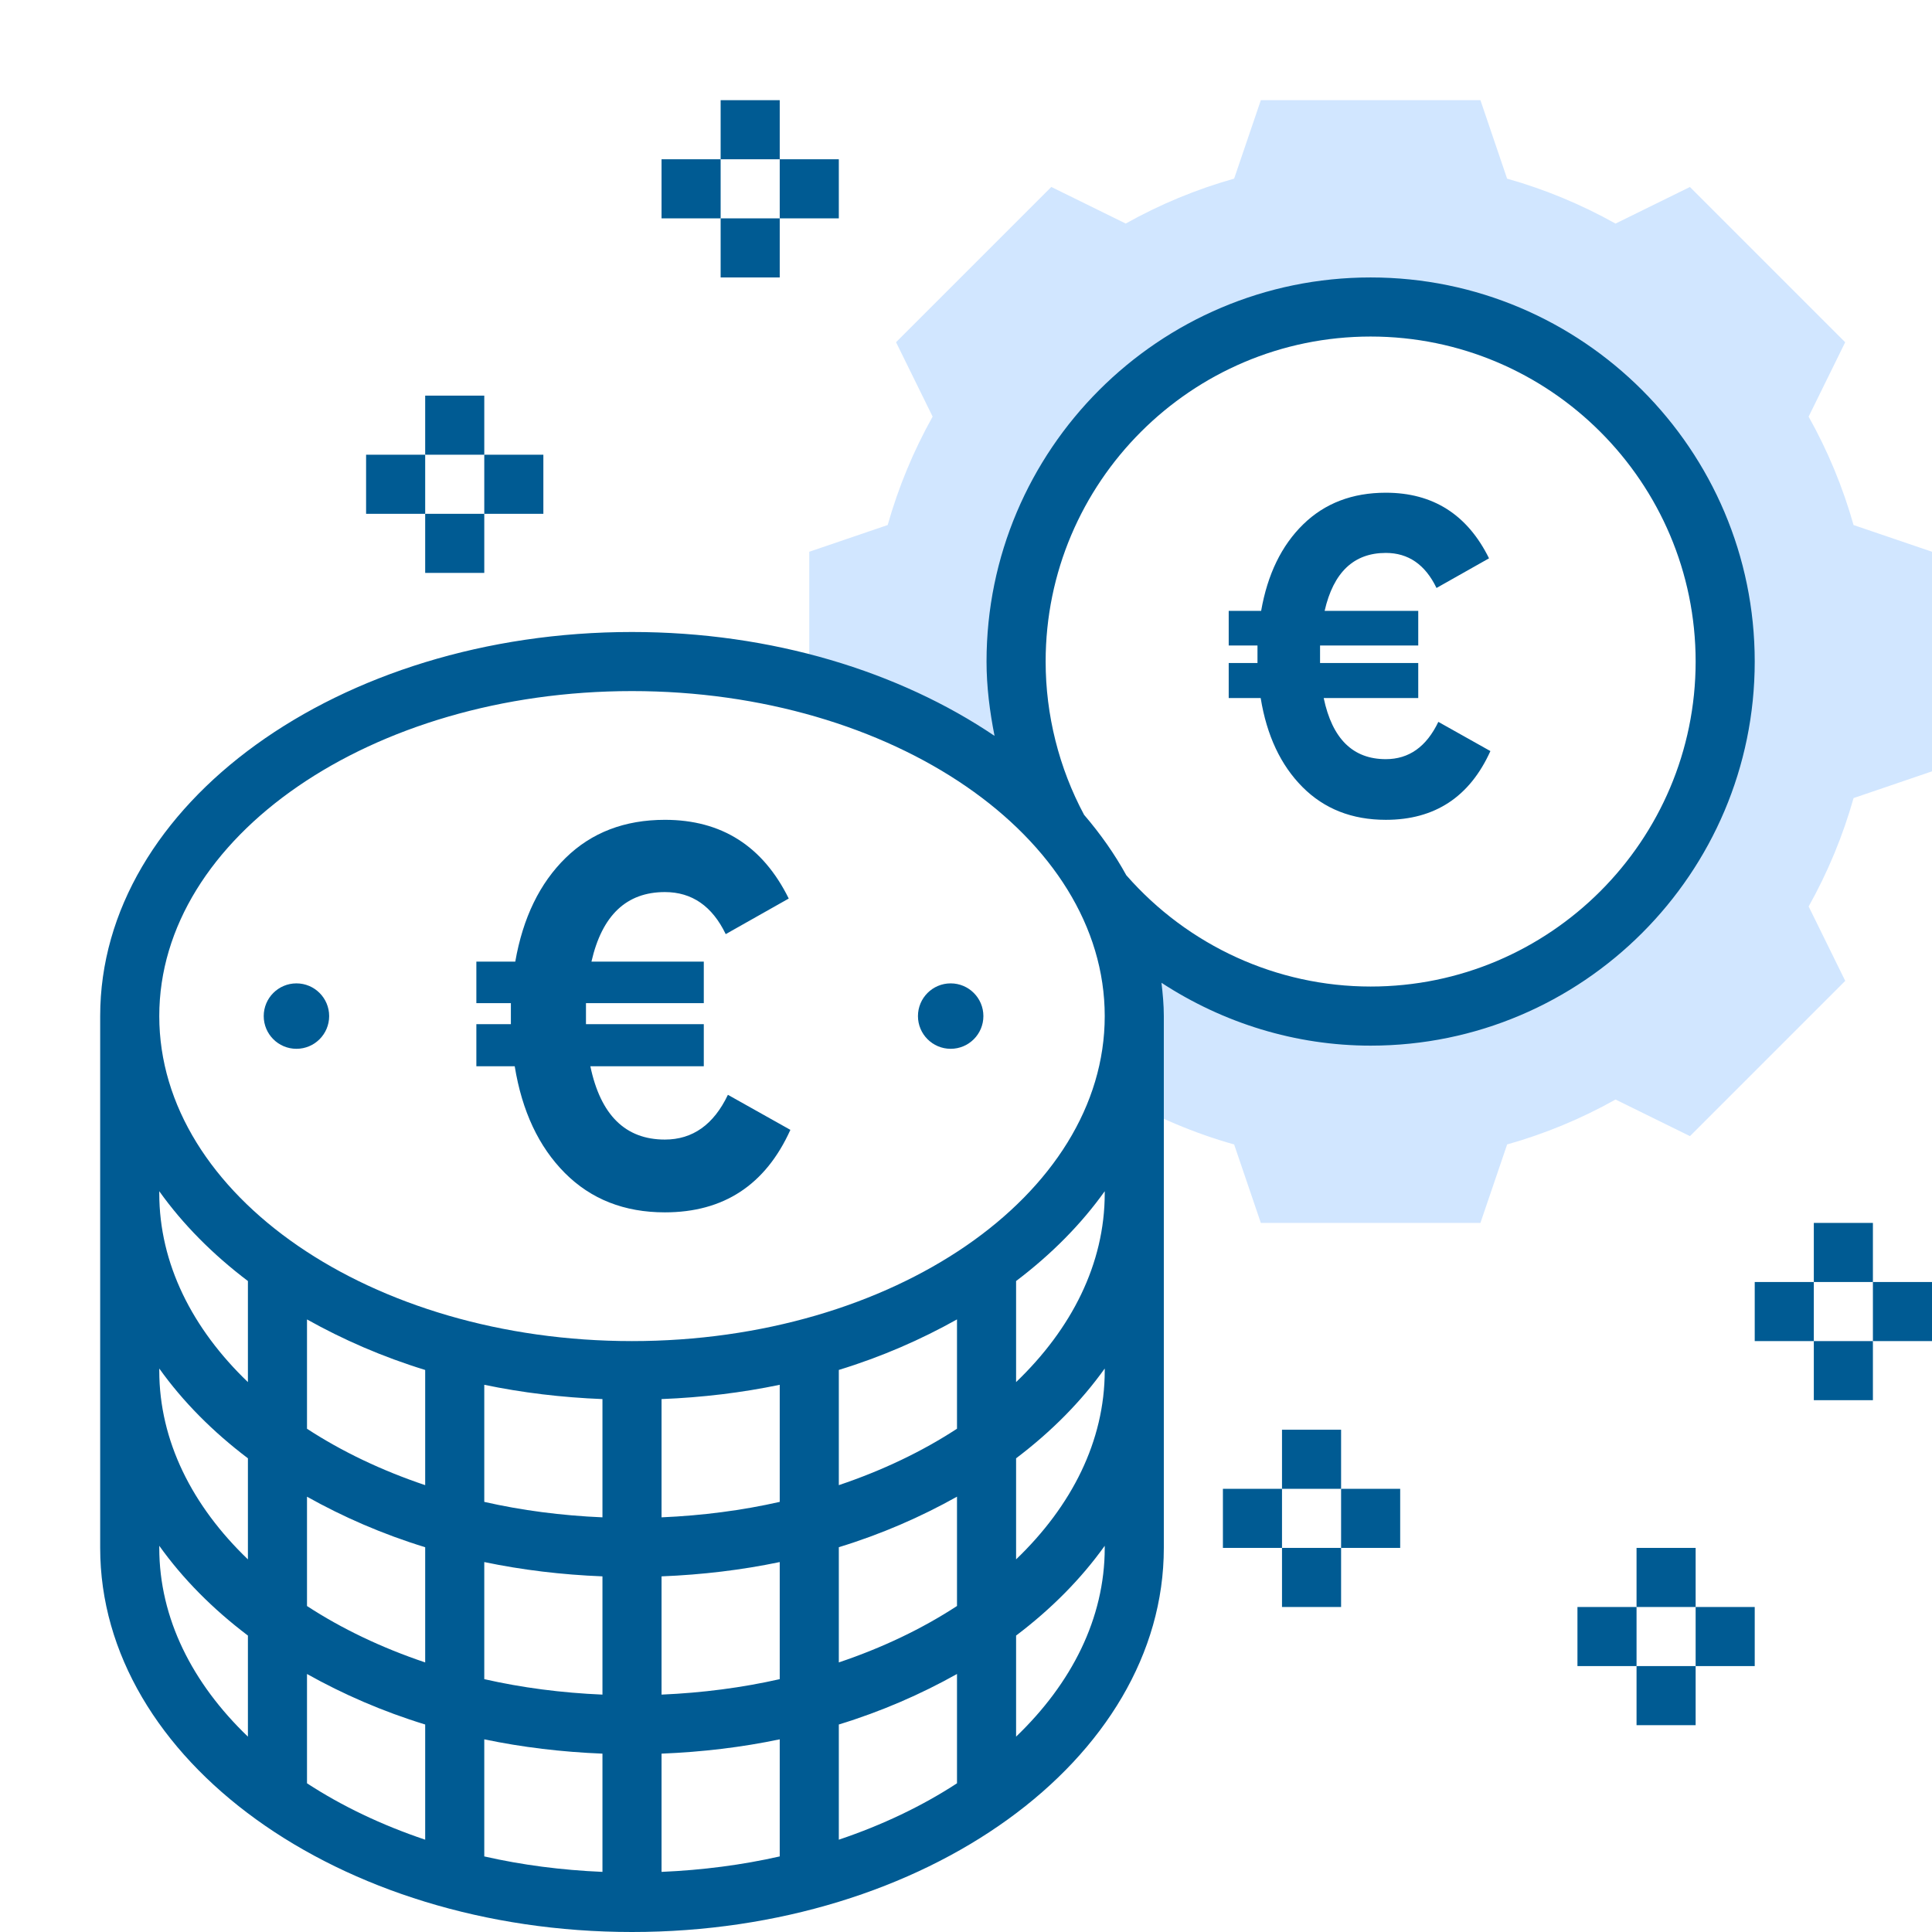 <?xml version="1.0" encoding="UTF-8"?>
<svg width="135px" height="135px" viewBox="0 0 135 135" version="1.1" xmlns="http://www.w3.org/2000/svg" xmlns:xlink="http://www.w3.org/1999/xlink">
    <!-- Generator: Sketch 57.1 (83088) - https://sketch.com -->
    <title>Illustration/Tool/Pret/Off</title>
    <desc>Created with Sketch.</desc>
    <g id="Illustration/Tool/Pret/Off" stroke="none" stroke-width="1" fill="none" fill-rule="evenodd">
        <g id="ic_tool_pret_off">
            <rect id="icon_container" x="0" y="0" width="135" height="135"></rect>
            <g id="money" transform="translate(7, 7)" fill-rule="nonzero">
                <path d="M122.519,29.688 C121.773,27.047 120.721,24.508 119.379,22.113 L121.934,16.915 L111.085,6.066 L105.885,8.623 C103.492,7.282 100.951,6.229 98.31,5.483 L96.446,0 L81.102,0 L79.236,5.481 C76.596,6.227 74.054,7.279 71.661,8.621 L66.461,6.063 L55.612,16.913 L58.168,22.111 C56.828,24.506 55.775,27.045 55.028,29.686 L49.548,31.554 L49.548,40.842 C56.803,42.779 62.898,46.35 66.944,50.936 C65.067,47.449 64,43.462 64,39.226 C64,25.544 75.093,14.452 88.774,14.452 C102.456,14.452 113.548,25.544 113.548,39.226 C113.548,52.907 102.456,64 88.774,64 C81.288,64 74.591,60.666 70.049,55.416 C71.453,58.093 72.258,60.978 72.258,64 C72.258,65.939 71.911,67.817 71.313,69.63 C73.806,71.067 76.466,72.19 79.236,72.97 L81.102,78.452 L96.446,78.452 L98.312,72.97 C100.953,72.225 103.494,71.172 105.887,69.83 L111.087,72.388 L121.937,61.539 L119.381,56.341 C120.721,53.946 121.773,51.406 122.521,48.766 L128,46.898 L128,31.554 L122.519,29.688 Z" id="Path" fill="#D1E6FF"></path>
                <path d="M88.774,66.065 C103.573,66.065 115.613,54.024 115.613,39.226 C115.613,24.427 103.573,12.387 88.774,12.387 C73.976,12.387 61.935,24.427 61.935,39.226 C61.935,40.974 62.156,42.711 62.495,44.42 C55.849,39.932 46.955,37.161 37.161,37.161 C16.671,37.161 0,49.202 0,64 L0,76.387 L0,88.774 L0,101.161 C0,115.96 16.671,128 37.161,128 C57.652,128 74.323,115.96 74.323,101.161 L74.323,88.774 L74.323,76.387 L74.323,64 C74.323,63.215 74.25,62.441 74.159,61.673 C78.474,64.491 83.528,66.065 88.774,66.065 Z M88.774,16.516 C101.295,16.516 111.484,26.705 111.484,39.226 C111.484,51.747 101.295,61.935 88.774,61.935 C82.24,61.935 76.028,59.099 71.701,54.158 C70.889,52.68 69.896,51.272 68.75,49.934 C66.996,46.658 66.065,42.956 66.065,39.226 C66.065,26.705 76.253,16.516 88.774,16.516 Z M4.129,76.238 C5.774,78.545 7.864,80.652 10.323,82.513 L10.323,89.575 C6.441,85.853 4.129,81.307 4.129,76.387 L4.129,76.238 Z M39.226,103.149 C42.075,103.036 44.839,102.703 47.484,102.15 L47.484,110.332 C44.86,110.926 42.091,111.288 39.226,111.412 L39.226,103.149 Z M35.097,111.412 C32.231,111.29 29.463,110.929 26.839,110.332 L26.839,102.15 C29.483,102.703 32.248,103.036 35.097,103.149 L35.097,111.412 Z M22.71,109.163 C19.667,108.139 16.884,106.81 14.452,105.222 L14.452,97.583 C16.974,98.996 19.733,100.201 22.71,101.114 L22.71,109.163 Z M22.71,113.501 L22.71,121.55 C19.667,120.526 16.884,119.197 14.452,117.609 L14.452,109.971 C16.974,111.385 19.733,112.588 22.71,113.501 Z M26.839,114.537 C29.483,115.091 32.248,115.423 35.097,115.537 L35.097,123.799 C32.231,123.677 29.463,123.316 26.839,122.719 L26.839,114.537 Z M39.226,115.537 C42.075,115.423 44.839,115.091 47.484,114.537 L47.484,122.719 C44.86,123.314 42.091,123.675 39.226,123.799 L39.226,115.537 Z M51.613,113.501 C54.59,112.59 57.348,111.385 59.871,109.971 L59.871,117.609 C57.439,119.197 54.656,120.526 51.613,121.55 L51.613,113.501 Z M51.613,109.163 L51.613,101.112 C54.59,100.201 57.348,98.996 59.871,97.581 L59.871,105.22 C57.439,106.81 54.656,108.139 51.613,109.163 Z M51.613,96.776 L51.613,88.725 C54.59,87.814 57.348,86.609 59.871,85.194 L59.871,92.833 C57.439,94.423 54.656,95.752 51.613,96.776 Z M47.484,97.945 C44.86,98.539 42.091,98.901 39.226,99.025 L39.226,90.762 C42.075,90.649 44.839,90.316 47.484,89.763 L47.484,97.945 Z M35.097,99.025 C32.231,98.903 29.463,98.541 26.839,97.945 L26.839,89.763 C29.483,90.316 32.248,90.649 35.097,90.762 L35.097,99.025 Z M22.71,96.776 C19.667,95.752 16.884,94.423 14.452,92.835 L14.452,85.196 C16.974,86.609 19.733,87.814 22.71,88.727 L22.71,96.776 Z M4.129,88.626 C5.774,90.932 7.864,93.039 10.323,94.9 L10.323,101.962 C6.441,98.24 4.129,93.694 4.129,88.774 L4.129,88.626 Z M4.129,101.161 L4.129,101.013 C5.774,103.319 7.864,105.427 10.323,107.287 L10.323,114.349 C6.441,110.627 4.129,106.081 4.129,101.161 Z M70.194,101.161 C70.194,106.081 67.881,110.627 64,114.349 L64,107.287 C66.459,105.429 68.548,103.319 70.194,101.013 L70.194,101.161 Z M70.194,88.774 C70.194,93.694 67.881,98.24 64,101.962 L64,94.9 C66.459,93.042 68.548,90.932 70.194,88.626 L70.194,88.774 Z M70.194,76.387 C70.194,81.307 67.881,85.853 64,89.575 L64,82.513 C66.459,80.654 68.548,78.545 70.194,76.238 L70.194,76.387 Z M37.161,86.71 C18.948,86.71 4.129,76.521 4.129,64 C4.129,51.479 18.948,41.29 37.161,41.29 C55.374,41.29 70.194,51.479 70.194,64 C70.194,76.521 55.374,86.71 37.161,86.71 Z" id="Shape" fill="#005B93"></path>
                <path d="M93.505,43.441 L97.143,45.482 C95.696,48.684 93.26,50.286 89.835,50.286 C87.473,50.286 85.532,49.522 84.011,47.994 C82.49,46.466 81.516,44.394 81.091,41.777 L78.857,41.777 L78.857,39.328 L80.868,39.328 L80.868,38.104 L78.857,38.104 L78.857,35.686 L81.123,35.686 C81.57,33.132 82.548,31.118 84.059,29.642 C85.569,28.166 87.495,27.429 89.835,27.429 C93.133,27.429 95.537,28.957 97.047,32.013 L93.377,34.085 C92.59,32.452 91.409,31.636 89.835,31.636 C87.601,31.636 86.176,32.986 85.559,35.686 L92.101,35.686 L92.101,38.104 L85.24,38.104 L85.24,39.328 L92.101,39.328 L92.101,41.777 L85.495,41.777 C86.091,44.624 87.537,46.047 89.835,46.047 C91.452,46.047 92.675,45.178 93.505,43.441 Z" id="€" fill="#005B93"></path>
                <path d="M43.863,69.501 L48.229,71.95 C46.493,75.793 43.569,77.714 39.459,77.714 C36.625,77.714 34.296,76.797 32.47,74.964 C30.645,73.13 29.477,70.644 28.966,67.504 L26.286,67.504 L26.286,64.565 L28.698,64.565 L28.698,63.096 L26.286,63.096 L26.286,60.195 L29.005,60.195 C29.541,57.13 30.715,54.713 32.528,52.942 C34.34,51.171 36.651,50.286 39.459,50.286 C43.416,50.286 46.301,52.119 48.114,55.786 L43.71,58.273 C42.765,56.314 41.348,55.334 39.459,55.334 C36.778,55.334 35.068,56.954 34.328,60.195 L42.178,60.195 L42.178,63.096 L33.945,63.096 L33.945,64.565 L42.178,64.565 L42.178,67.504 L34.251,67.504 C34.966,70.92 36.702,72.628 39.459,72.628 C41.399,72.628 42.867,71.586 43.863,69.501 Z" id="€" fill="#005B93"></path>
                <circle id="Oval-Copy" fill="#005B93" cx="59.429" cy="64" r="2.286"></circle>
                <circle id="Oval-Copy" fill="#005B93" cx="13.714" cy="64" r="2.286"></circle>
                <polygon id="Path" fill="#005B93" points="119.742 78.452 123.871 78.452 123.871 82.581 119.742 82.581"></polygon>
                <polygon id="Path" fill="#005B93" points="119.742 86.71 123.871 86.71 123.871 90.839 119.742 90.839"></polygon>
                <polygon id="Path" fill="#005B93" points="123.871 82.581 128 82.581 128 86.71 123.871 86.71"></polygon>
                <polygon id="Path" fill="#005B93" points="115.613 82.581 119.742 82.581 119.742 86.71 115.613 86.71"></polygon>
                <polygon id="Path" fill="#005B93" points="82.581 92.903 86.71 92.903 86.71 97.032 82.581 97.032"></polygon>
                <polygon id="Path" fill="#005B93" points="82.581 101.161 86.71 101.161 86.71 105.29 82.581 105.29"></polygon>
                <polygon id="Path" fill="#005B93" points="86.71 97.032 90.839 97.032 90.839 101.161 86.71 101.161"></polygon>
                <polygon id="Path" fill="#005B93" points="78.452 97.032 82.581 97.032 82.581 101.161 78.452 101.161"></polygon>
                <polygon id="Path" fill="#005B93" points="43.355 0 47.484 0 47.484 4.129 43.355 4.129"></polygon>
                <polygon id="Path" fill="#005B93" points="43.355 8.258 47.484 8.258 47.484 12.387 43.355 12.387"></polygon>
                <polygon id="Path" fill="#005B93" points="47.484 4.129 51.613 4.129 51.613 8.258 47.484 8.258"></polygon>
                <polygon id="Path" fill="#005B93" points="39.226 4.129 43.355 4.129 43.355 8.258 39.226 8.258"></polygon>
                <polygon id="Path" fill="#005B93" points="22.71 20.645 26.839 20.645 26.839 24.774 22.71 24.774"></polygon>
                <polygon id="Path" fill="#005B93" points="22.71 28.903 26.839 28.903 26.839 33.032 22.71 33.032"></polygon>
                <polygon id="Path" fill="#005B93" points="26.839 24.774 30.968 24.774 30.968 28.903 26.839 28.903"></polygon>
                <polygon id="Path" fill="#005B93" points="18.581 24.774 22.71 24.774 22.71 28.903 18.581 28.903"></polygon>
                <polygon id="Path" fill="#005B93" points="107.355 101.161 111.484 101.161 111.484 105.29 107.355 105.29"></polygon>
                <polygon id="Path" fill="#005B93" points="107.355 109.419 111.484 109.419 111.484 113.548 107.355 113.548"></polygon>
                <polygon id="Path" fill="#005B93" points="111.484 105.29 115.613 105.29 115.613 109.419 111.484 109.419"></polygon>
                <polygon id="Path" fill="#005B93" points="103.226 105.29 107.355 105.29 107.355 109.419 103.226 109.419"></polygon>
            </g>
        </g>
    </g>
</svg>